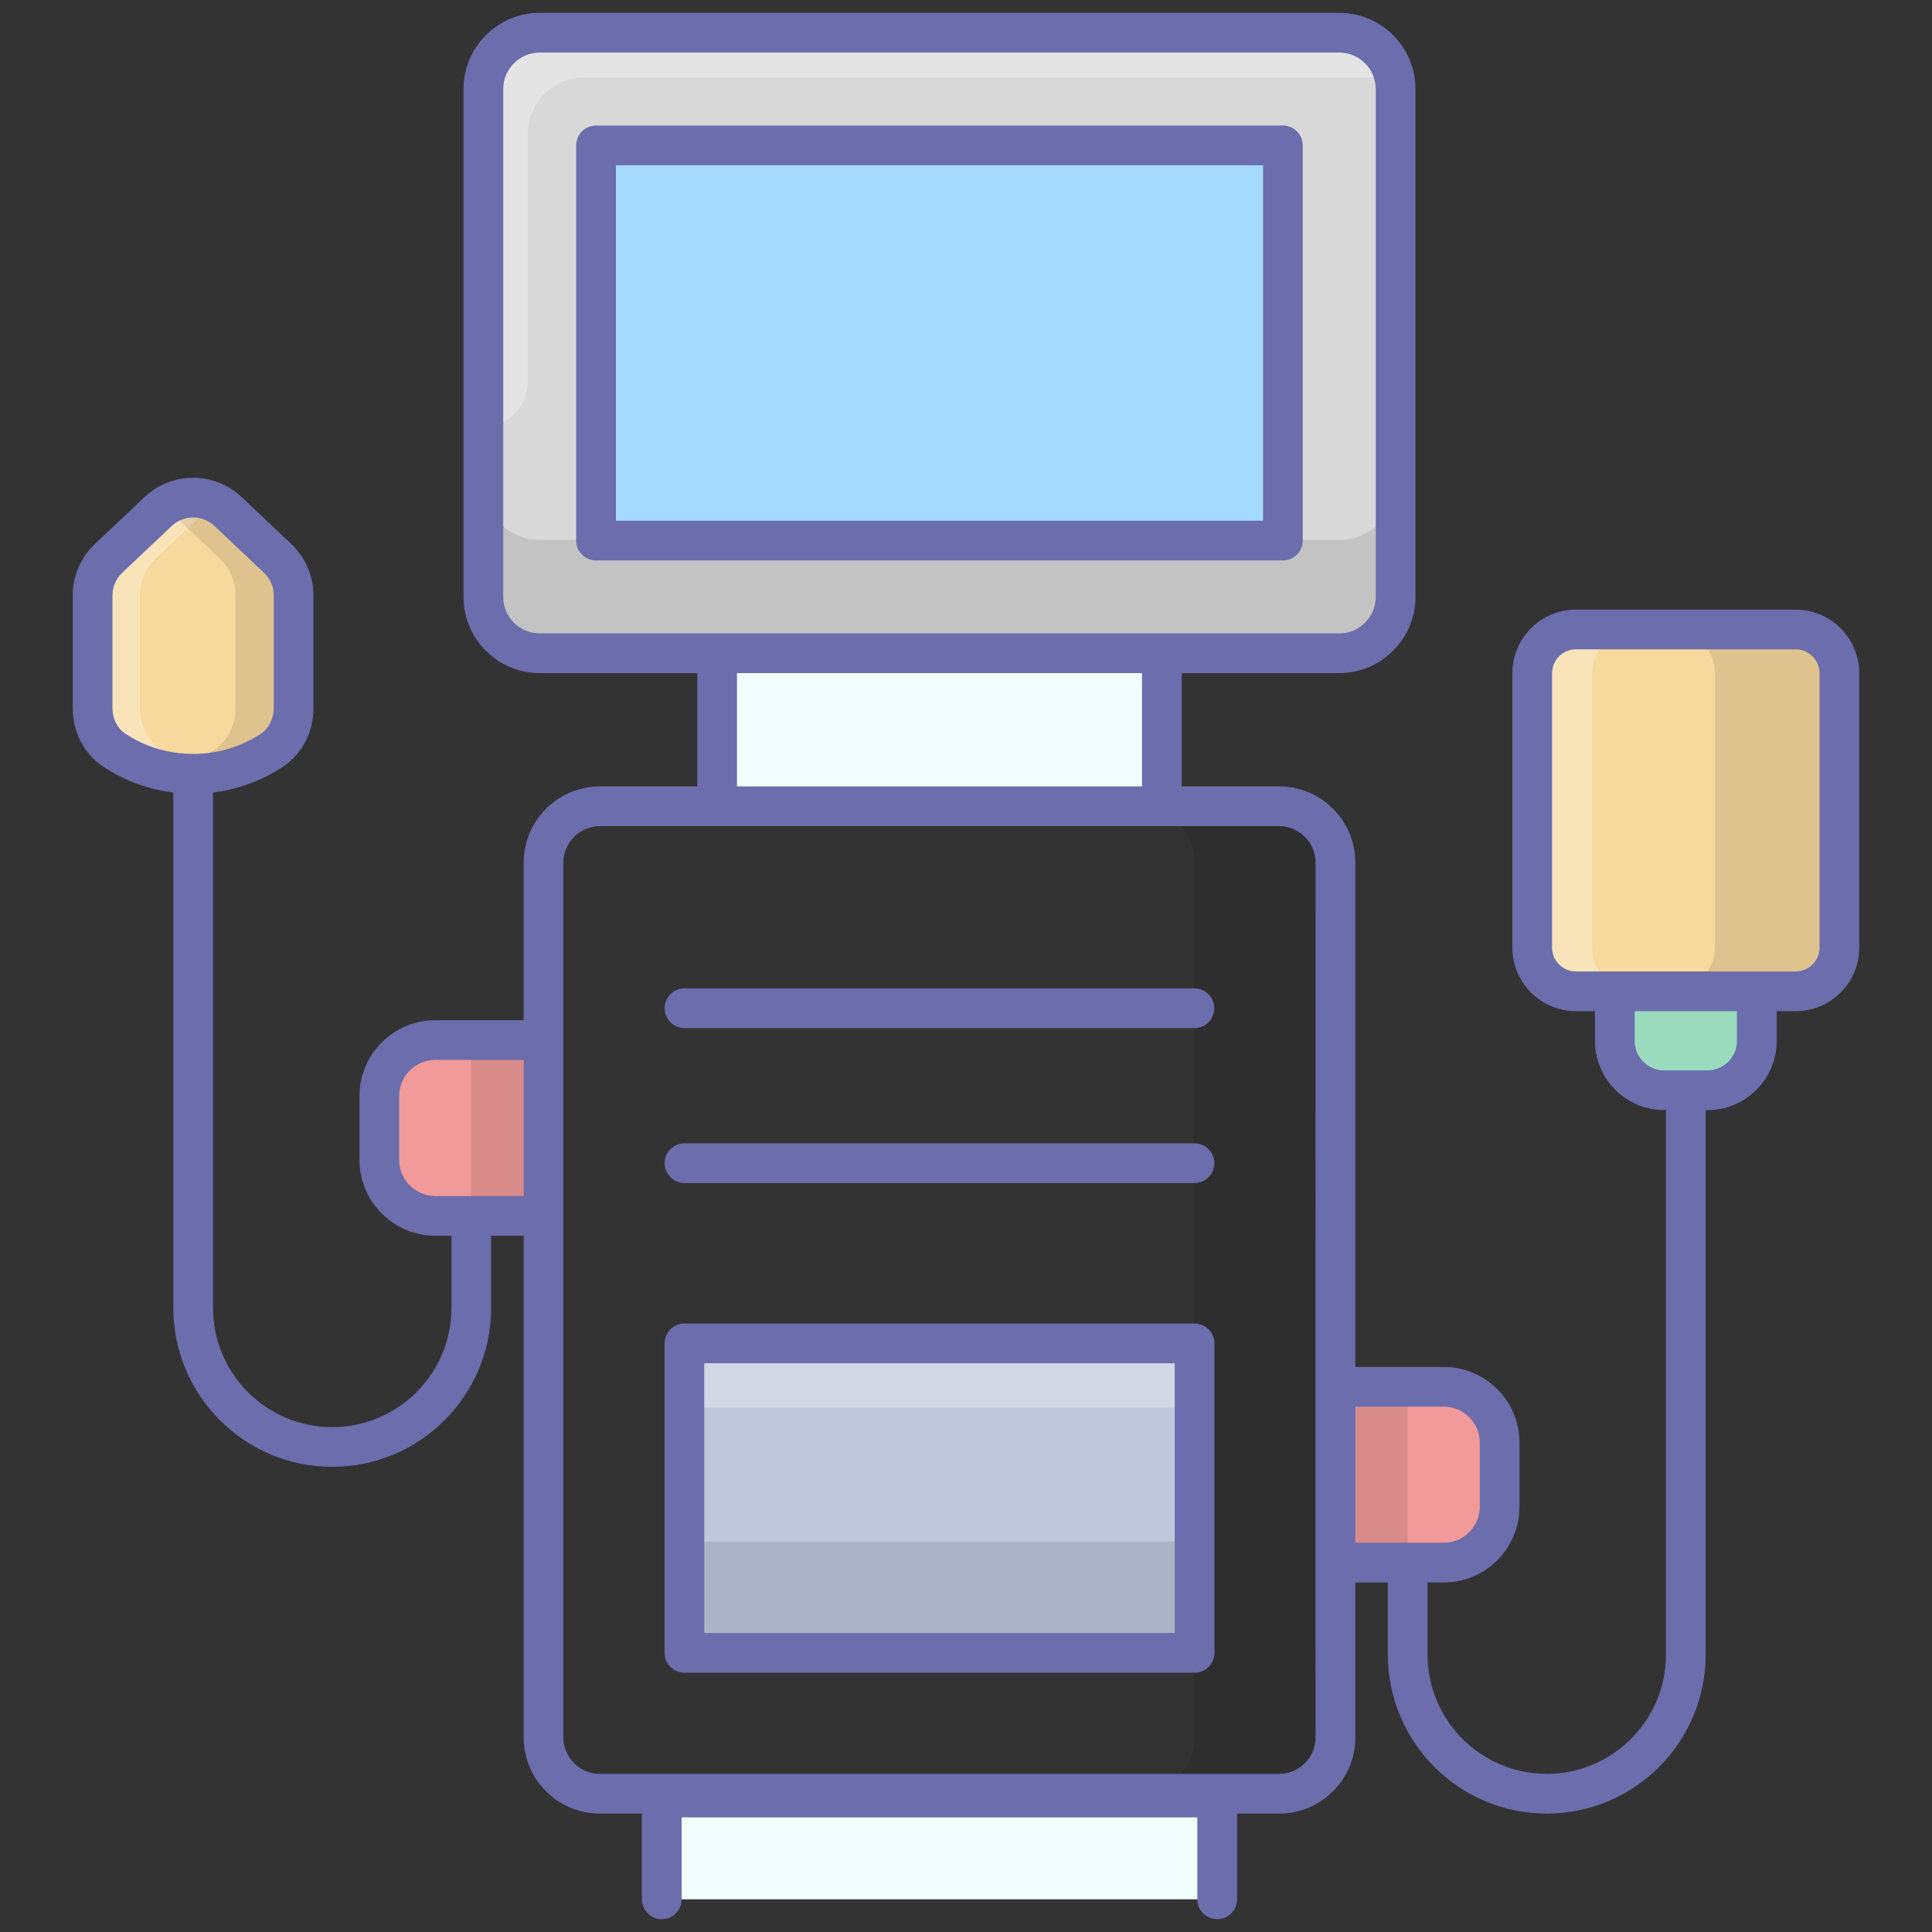 <svg id="_x33_5_Ventilator_1_" enable-background="new 0 0 128 128" height="512" viewBox="0 0 128 128" width="512" xmlns="http://www.w3.org/2000/svg"><rect x="0" y="0" width="128" height="128" fill="#333333" stroke="none"/><g id="_x33_5_Ventilator"><g><g><path d="m43.845 125.834v-6.747h36.798v6.747" fill="#f2fdff"/><path d="m47.512 42.876h29.463v10.541h-29.463z" fill="#f2fdff"/><path d="m88.475 57.152v57.957c0 2.066-1.671 3.737-3.737 3.737h-9.341c2.066 0 3.736-1.671 3.736-3.737v-57.957c0-2.066-1.671-3.737-3.736-3.737h9.341c2.066.001 3.737 1.672 3.737 3.737z" opacity=".1"/><path d="m45.35 66.799h33.786" fill="none"/><path d="m79.136 77.064h-33.786" fill="none"/><path d="m45.343 89.003h33.801v20.504h-33.801z" fill="#c0c7dc"/><path d="m45.35 102.134h33.785v7.373h-33.785z" opacity=".1"/><path d="m45.35 89.012h33.785v4.256h-33.785z" fill="#fff" opacity=".3"/><path d="m92.463 39.547v-33.647c0-2.062-1.671-3.733-3.733-3.733h-52.972c-2.062 0-3.733 1.671-3.733 3.733v33.647c0 2.062 1.671 3.733 3.733 3.733h52.972c2.062 0 3.733-1.672 3.733-3.733z" fill="#d8d8d8"/><path d="m92.462 32.036v7.513c0 2.066-1.671 3.736-3.737 3.736h-52.97c-2.053 0-3.736-1.671-3.736-3.736v-7.513c0 2.066 1.684 3.737 3.736 3.737h52.97c2.066-.001 3.737-1.672 3.737-3.737z" opacity=".1"/><path d="m88.731 2.158h-52.975c-2.053 0-3.733 1.68-3.733 3.733v22.375c1.629 0 2.949-1.32 2.949-2.949v-16.458c0-2.072 1.68-3.733 3.733-3.733h52.975c.243 0 .485.019.709.075-.317-1.737-1.848-3.043-3.658-3.043z" fill="#fff" opacity=".3"/><path d="m39.489 9.624h45.508v26.189h-45.508z" fill="#a5dafe"/><path d="m36.015 68.906v11.649h-7.177c-2.047 0-3.706-1.659-3.706-3.706v-4.236c0-2.047 1.659-3.706 3.706-3.706z" fill="#f19a99"/><path d="m31.22 68.908h4.797v11.648h-4.797z" opacity=".1"/><path d="m88.473 91.88v11.649h7.177c2.047 0 3.706-1.659 3.706-3.706v-4.236c0-2.047-1.659-3.706-3.706-3.706z" fill="#f19a99"/><path d="m88.469 91.886h4.797v11.648h-4.797z" opacity=".1"/><path d="m19.451 39.444v7.484c0 1.097-.515 2.158-1.427 2.768-3.153 2.107-7.309 2.107-10.461 0-.912-.61-1.427-1.671-1.427-2.768v-7.484c0-.926.381-1.811 1.054-2.447l3.291-3.11c1.298-1.226 3.327-1.226 4.625 0l3.291 3.11c.672.636 1.054 1.521 1.054 2.447z" fill="#f7d89d"/><path d="m10.704 49.692c1.132.75 2.368 1.237 3.658 1.447-2.329.395-4.776-.092-6.802-1.447-.908-.605-1.421-1.671-1.421-2.763v-7.486c0-.921.382-1.816 1.053-2.447l3.289-3.105c1.079-1.013 2.631-1.197 3.881-.54-.263.145-.513.316-.737.54l-3.303 3.105c-.671.632-1.052 1.526-1.052 2.447v7.486c0 1.092.513 2.158 1.434 2.763z" fill="#fff" opacity=".3"/><path d="m19.453 39.443v7.486c0 1.092-.513 2.158-1.434 2.763-2.131 1.421-4.723 1.881-7.144 1.382 1.158-.237 2.276-.697 3.302-1.382.921-.605 1.434-1.671 1.434-2.763v-7.486c0-.921-.381-1.816-1.052-2.447l-3.302-3.105c-.119-.119-.25-.224-.382-.316 1.289-.908 3.065-.803 4.237.316l3.289 3.105c.671.631 1.052 1.526 1.052 2.447z" opacity=".1"/><path d="m116.394 65.679v3.285c0 1.811-1.456 3.267-3.267 3.267h-2.875c-1.811 0-3.267-1.456-3.267-3.267v-3.285z" fill="#9adbbe"/><path d="m121.866 44.6v18.181c0 1.599-1.296 2.895-2.895 2.895h-14.562c-1.599 0-2.895-1.296-2.895-2.895v-18.181c0-1.599 1.296-2.895 2.895-2.895h14.562c1.599.001 2.895 1.297 2.895 2.895z" fill="#f7d89d"/><path d="m121.868 44.601v18.183c0 1.592-1.303 2.894-2.895 2.894h-8.249c1.592 0 2.895-1.303 2.895-2.894v-18.183c0-1.605-1.303-2.894-2.895-2.894h8.249c1.592-.001 2.895 1.288 2.895 2.894z" opacity=".1"/><path d="m108.382 65.678h-3.973c-1.592 0-2.895-1.303-2.895-2.894v-18.183c0-1.605 1.303-2.894 2.895-2.894h3.973c-1.605 0-2.895 1.289-2.895 2.894v18.183c0 1.592 1.289 2.894 2.895 2.894z" fill="#fff" opacity=".3"/></g><g fill="#6b6dad"><path d="m45.35 68.115h33.785c.727 0 1.316-.589 1.316-1.316s-.588-1.316-1.316-1.316h-33.785c-.727 0-1.316.589-1.316 1.316.001.727.589 1.316 1.316 1.316z"/><path d="m45.35 78.38h33.785c.727 0 1.316-.589 1.316-1.316s-.588-1.316-1.316-1.316h-33.785c-.727 0-1.316.589-1.316 1.316.001.727.589 1.316 1.316 1.316z"/><path d="m79.145 87.687h-33.801c-.727 0-1.316.589-1.316 1.316v20.504c0 .727.588 1.316 1.316 1.316h33.801c.727 0 1.316-.589 1.316-1.316v-20.504c-.001-.727-.589-1.316-1.316-1.316zm-1.316 20.504h-31.17v-17.872h31.17z"/><path d="m84.996 8.317h-45.506c-.727 0-1.316.589-1.316 1.316v26.18c0 .727.588 1.316 1.316 1.316h45.506c.727 0 1.316-.589 1.316-1.316v-26.18c0-.727-.589-1.316-1.316-1.316zm-1.316 26.181h-42.874v-23.549h42.874z"/><path d="m118.97 40.39h-14.561c-2.322 0-4.21 1.889-4.21 4.21v18.181c0 2.322 1.889 4.21 4.21 4.21h1.262v1.972c0 2.527 2.056 4.582 4.582 4.582h.121v36.081c0 4.354-3.542 7.897-7.897 7.897s-7.897-3.542-7.897-7.897v-4.784h1.07c2.769 0 5.021-2.253 5.021-5.022v-4.236c0-2.769-2.252-5.022-5.021-5.022h-5.856v-33.412c0-2.784-2.265-5.049-5.05-5.049h-6.453v-7.506h10.439c2.784 0 5.05-2.265 5.05-5.049v-33.646c0-2.784-2.265-5.049-5.05-5.049h-52.973c-2.783 0-5.048 2.265-5.048 5.049v33.647c0 2.784 2.265 5.049 5.048 5.049h10.44v7.506h-6.454c-2.783 0-5.048 2.265-5.048 5.049v10.44h-5.856c-2.769 0-5.023 2.253-5.023 5.022v4.236c0 2.769 2.254 5.022 5.023 5.022h1.07v4.783c0 4.354-3.544 7.897-7.898 7.897s-7.897-3.543-7.897-7.897v-34.146c1.625-.203 3.216-.766 4.641-1.718 1.26-.842 2.012-2.286 2.012-3.862v-7.484c0-1.282-.535-2.523-1.467-3.403l-3.291-3.11c-1.804-1.705-4.628-1.705-6.432 0l-3.291 3.109c-.933.881-1.467 2.121-1.467 3.404v7.484c0 1.577.752 3.02 2.012 3.862 1.428.954 3.023 1.517 4.651 1.719v34.145c0 5.806 4.723 10.529 10.528 10.529 5.806 0 10.529-4.723 10.529-10.529v-4.783h2.155v33.236c0 2.784 2.265 5.049 5.048 5.049h2.786v5.678c0 .727.588 1.316 1.316 1.316s1.316-.589 1.316-1.316v-5.43h34.167v5.43c0 .727.588 1.316 1.316 1.316s1.316-.589 1.316-1.316v-5.678h2.786c2.784 0 5.05-2.265 5.05-5.049v-10.263h2.155v4.784c0 5.805 4.723 10.528 10.528 10.528s10.528-4.723 10.528-10.528v-36.081h.122c2.527 0 4.583-2.056 4.583-4.582v-1.972h1.26c2.322 0 4.21-1.889 4.21-4.21v-18.183c0-2.321-1.889-4.21-4.211-4.21zm-111.519 6.537v-7.484c0-.561.234-1.105.642-1.491l3.291-3.11c.791-.746 2.027-.747 2.819 0l3.291 3.111c.409.385.642.929.642 1.49v7.484c0 .685-.323 1.327-.843 1.674-2.691 1.799-6.309 1.798-8.999 0-.521-.347-.843-.988-.843-1.674zm27.244 32.312h-5.856c-1.318 0-2.391-1.072-2.391-2.39v-4.236c0-1.318 1.073-2.39 2.391-2.39h5.856zm1.062-37.275c-1.332 0-2.417-1.084-2.417-2.417v-33.647c0-1.333 1.084-2.417 2.417-2.417h52.973c1.334 0 2.418 1.084 2.418 2.417v33.647c0 1.333-1.084 2.417-2.418 2.417zm39.903 2.631v7.506h-26.832v-7.506zm11.502 70.512c0 1.333-1.084 2.417-2.418 2.417h-45.001c-1.332 0-2.417-1.084-2.417-2.417 0-1.218.002-45.609 0-57.956 0-1.333 1.084-2.417 2.417-2.417h45.001c1.334 0 2.418 1.084 2.418 2.417-.007 68.133 0 36.252 0 57.956zm2.632-12.895v-9.017h5.856c1.318 0 2.39 1.072 2.39 2.39v4.236c0 1.318-1.072 2.39-2.39 2.39zm25.284-33.248c0 1.076-.875 1.951-1.952 1.951h-2.874c-1.075 0-1.95-.875-1.95-1.951v-1.97h6.776zm5.471-6.182c0 .87-.708 1.579-1.579 1.579h-14.561c-.871 0-1.579-.709-1.579-1.579v-18.182c0-.87.708-1.579 1.579-1.579h14.561c.871 0 1.579.709 1.579 1.579z"/></g></g></g></svg>